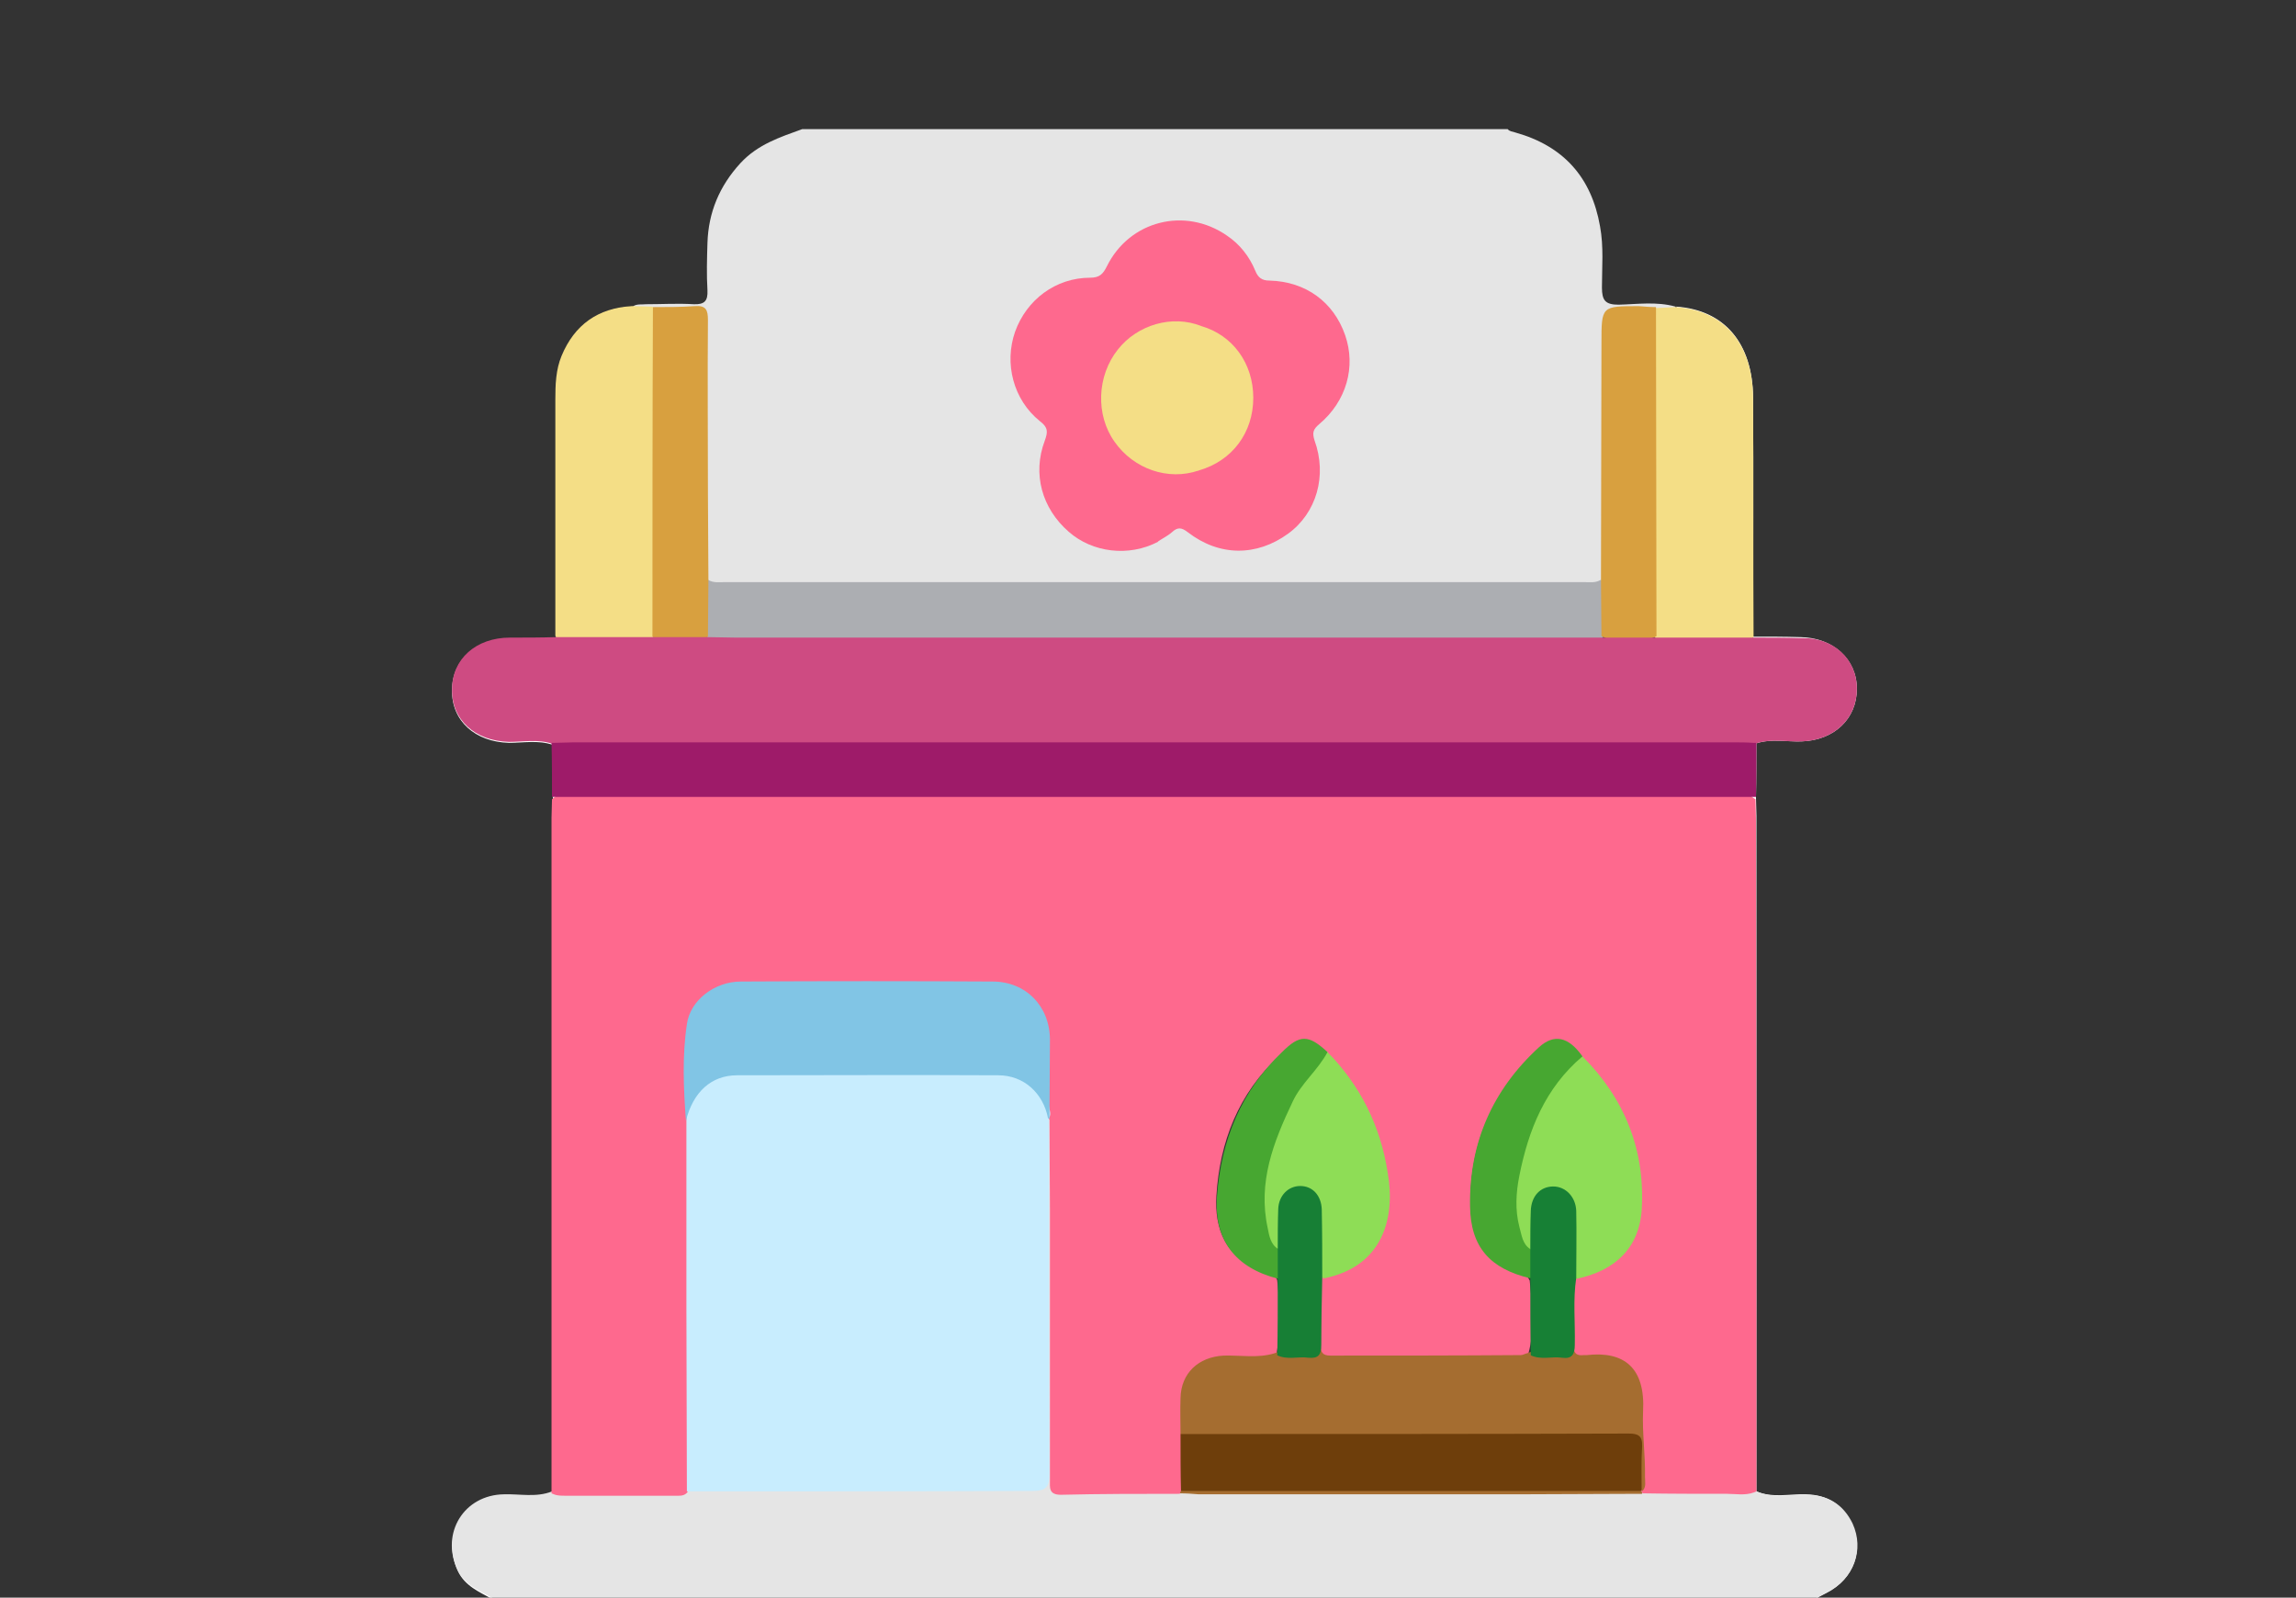 <svg id="flowershop" xmlns="http://www.w3.org/2000/svg" xmlns:xlink="http://www.w3.org/1999/xlink" viewBox="0 0 480 334" shape-rendering="geometricPrecision" text-rendering="geometricPrecision"><rect x="0" y="0" width="480" height="334" fill="#333333" stroke="none"/><style><![CDATA[#flowershop-g2_tr {animation: flowershop-g2_tr__tr 3000ms linear infinite}@keyframes flowershop-g2_tr__tr { 0% {transform: translate(246.7px,80.628px) rotate(0deg)} 100% {transform: translate(246.7px,80.628px) rotate(360deg)} }#flowershop-g4_ts {animation: flowershop-g4_ts__ts 3000ms linear infinite}@keyframes flowershop-g4_ts__ts { 0% {transform: translate(298.828px,250.536px) scale(1,1)} 33.333% {transform: translate(298.828px,250.536px) scale(1,1.5)} 66.667% {transform: translate(298.828px,250.536px) scale(1,1)} 100% {transform: translate(298.828px,250.536px) scale(1,1.5)} }]]></style><g id="flowershop-g1"><path id="flowershop-path1" d="M350.3,64.1C350.3,64.2,350.3,64.4,350.3,64.5C349,65.5,347.6,65.3,346.2,65.2C346.1,65.2,346.1,65.2,346,65.2C345.8,65.2,345.7,65.3,345.5,65.3C343.6,65.5,341.7,65.4,339.7,65.4C336.3,65.5,336,65.7,336,69.2C336,84.5,336,99.7,336,115C336,117.2,336.4,119.4,335.2,121.4C335.1,121.5,335,121.6,334.9,121.7C334.8,121.8,334.7,121.9,334.6,121.9C333.9,122.5,332.9,122.7,332,122.8C331.2,122.9,330.4,122.9,329.6,122.9C270.8,122.9,211.9,122.9,153.1,122.9C151.3,122.9,149.4,123.1,148,121.9C147.9,121.8,147.8,121.8,147.7,121.7C147.6,121.6,147.6,121.6,147.5,121.5C146.4,119.8,146.6,117.8,146.6,116C146.6,100.6,146.6,85.3,146.6,69.9C146.6,65.5,146.5,65.4,142.1,65.4C140.5,65.4,138.8,65.5,137.2,65.3C137.1,65.3,136.9,65.3,136.8,65.2C136.7,65.2,136.6,65.2,136.5,65.2L136.5,65.2C135.1,65.2,133.7,65.4,132.5,64.6C132.5,64.4,132.4,64.3,132.4,64.1C132.4,64.1,132.4,64,132.4,64C133.2,63.5,134.2,63.7,135.1,63.6C138.4,63.6,141.7,63.4,145,63.6C147.3,63.7,148,62.9,147.9,60.7C147.7,57.4,147.8,54.1,147.9,50.8C148.1,44.4,150.4,38.9,154.8,34.1C158.4,30.2,163,28.7,167.7,27L315.2,27C315.6,27.5,316.2,27.5,316.8,27.7C326.8,30.5,332.7,37,334.5,47.3C335.3,51.6,334.9,55.9,334.9,60.1C334.9,62.8,335.6,63.7,338.4,63.7C342.3,63.6,346.3,63,350.3,64.1C350.3,64,350.3,64.1,350.3,64.1Z" fill="rgb(229,229,229)" stroke="none" stroke-width="1"/><path id="flowershop-path2" d="M387,318.4C389.8,324,387.6,330.1,381.9,333C381.2,333.4,380.5,333.7,379.8,334.1C379.8,332.5,381.2,332.3,382.1,331.7C386.2,329,387.9,324.9,386.7,320.7C385.3,316.1,382,313.6,376.9,313.5C374.5,313.4,372.1,313.5,369.7,313.4C368.4,313.3,367.3,313.1,366.6,312C366.5,311.8,366.4,311.7,366.3,311.5C366.3,311.4,366.2,311.3,366.2,311.1C365.8,309.4,365.9,307.7,365.9,306C365.9,260.9,365.9,215.9,365.9,170.8C365.9,169.5,365.8,168.2,366.1,166.9C366.1,166.8,366.1,166.7,366.1,166.6C366.1,166.4,366.1,166.2,366.1,166C366,162.6,365.7,159.3,366.3,155.9C366.3,155.8,366.3,155.8,366.3,155.7C366.3,155.6,366.4,155.4,366.5,155.3C367.2,153.9,368.6,153.8,370,153.7C372.4,153.6,374.8,153.7,377.2,153.6C382.8,153.4,386.9,149.4,387,144C387.1,138.9,383,134.6,377.6,134.2C374.9,134,372.2,134.2,369.5,134.1C368.4,134.1,367.2,134,366.3,133.2C366.2,133.2,366.2,133.1,366.1,133C366.1,133,366.1,133,366.1,133C365.2,131.5,365.4,129.7,365.4,128.1C365.4,114.2,365.4,100.4,365.4,86.5C365.4,83.9,365.2,81.3,364.9,78.8C363.9,72,360,67.6,353.5,65.6C352.4,65.2,351.1,65.3,350.4,64.1C360.5,64.8,366.4,71.7,366.5,83.1C366.6,99.8,366.5,116.5,366.5,133.1C369.8,133.1,373.1,133.1,376.4,133.2C383.2,133.3,388.2,137.8,388.2,144C388.2,150.3,383.4,154.8,376.6,155C373.5,155.1,370.3,154.4,367.2,155.4C367.2,159.2,367.2,162.9,367.1,166.7C367.1,168,367.2,169.3,367.2,170.6C367.2,217.7,367.2,264.8,367.2,311.8C370.6,313.2,374.1,312.3,377.5,312.4C382,312.5,385.1,314.4,387,318.4Z" fill="rgb(254,254,254)" stroke="none" stroke-width="1"/><path id="flowershop-path3" d="M132.2,64.1C131.8,64.8,131.2,65.1,130.5,65.2C120.4,67.6,117.4,74.6,117.2,83.5C117,92.1,117.2,100.6,117.1,109.2C117.1,115.7,117.1,122.1,117.1,128.6C117.1,130.1,117.2,131.6,116.4,133C116.4,133,116.3,133.1,116.3,133.1C116.3,133.2,116.2,133.2,116.2,133.3C115.2,134.3,113.8,134.2,112.6,134.2C110.1,134.3,107.6,134.1,105.1,134.3C99.5,134.7,95.3,139.1,95.5,144.3C95.7,149.7,99.8,153.6,105.5,153.7C107.8,153.8,110.1,153.7,112.4,153.8C113.8,153.9,115.3,153.9,116,155.4C116,155.5,116.1,155.6,116.1,155.7C116.1,155.8,116.1,155.9,116.1,156C116.7,159.4,116.5,162.7,116.3,166.1C116.3,166.3,116.3,166.5,116.3,166.8C116.3,166.9,116.3,167,116.3,167.1C116.6,168.4,116.5,169.7,116.5,171C116.5,216,116.5,261.1,116.5,306.1C116.5,307.8,116.6,309.5,116.3,311.2C116.3,311.4,116.2,311.5,116.2,311.7C116.1,311.9,116,312.1,115.9,312.3C115.2,313.3,114,313.6,112.7,313.6C110.2,313.7,107.7,313.6,105.3,313.7C100.5,313.9,97.2,316.4,95.9,321C94.7,325.1,96.4,329.2,100.3,331.8C101.3,332.5,102.8,332.7,102.9,334.3C100.2,332.8,97.2,331.6,95.7,328.4C92.2,320.8,97.1,312.8,105.5,312.7C108.8,312.6,112.2,313.4,115.5,312.1C115.5,265,115.5,217.9,115.5,170.9C115.5,169.6,115.6,168.3,115.6,167C115.6,163.2,115.6,159.5,115.5,155.7C112.5,154.7,109.4,155.3,106.4,155.3C99.3,155.1,94.4,150.7,94.5,144.3C94.5,138,99.5,133.5,106.6,133.5C109.8,133.5,113,133.5,116.2,133.4C116.2,116.9,116.2,100.4,116.2,84C116.2,80.9,116.3,77.8,117.5,74.9C120.2,68,125.1,64.5,132.2,64.1Z" fill="rgb(254,254,254)" stroke="none" stroke-width="1"/><path id="flowershop-path4" d="M381.9,332.9C381.2,333.3,380.5,333.6,379.8,334L102.8,334C100.1,332.5,97.1,331.3,95.6,328.1C92.1,320.5,97,312.5,105.4,312.4C108.7,312.3,112.1,313.1,115.4,311.8C115.7,311.7,115.9,311.5,116.2,311.5C117.3,311.2,118.4,311.3,119.5,311.3C127.5,311.2,135.6,311.6,143.6,311C143.7,311,143.7,311,143.8,311C144,311,144.1,310.9,144.3,310.9C145.9,310.6,147.5,310.7,149.2,310.7C170.3,310.7,191.3,310.7,212.4,310.7C218,310.7,218,310.7,218,304.9C218,283,218,261.2,218,239.3C218,237.5,217.7,235.7,218.9,234.1C219,234,219.1,233.9,219.2,233.9L219.2,233.9C219.3,233.8,219.4,233.8,219.6,233.8C219.6,233.8,219.7,233.8,219.7,233.8C219.8,233.8,219.9,233.9,220,233.9C221.4,235.5,221,237.5,221,239.4C221,261.2,221,282.9,221,304.7C221,305.8,221.1,306.9,221,308C220.8,310.5,222,311.3,224.4,311.3C230.5,311.2,236.6,311.3,242.7,311.3C244.1,311.3,245.5,311.3,246.9,311.6L247.5,311.6C279.4,311.7,311.3,311.6,343.2,311.6L343.3,311.6C343.3,311.6,343.4,311.6,343.4,311.6C343.6,311.6,343.7,311.6,343.9,311.6C351,311.1,358.1,311.5,365.2,311.4C365.7,311.4,366.3,311.5,366.8,311.6C367.1,311.7,367.3,311.8,367.5,311.9C370.9,313.3,374.4,312.4,377.8,312.5C382.3,312.6,385.4,314.6,387.3,318.5C389.8,324,387.6,330,381.9,332.9Z" fill="rgb(229,229,229)" stroke="none" stroke-width="1"/><path id="flowershop-path5" d="M148,121.2C149.1,121.9,150.3,121.7,151.5,121.7C211.4,121.7,271.3,121.7,331.2,121.7C332.4,121.7,333.6,121.9,334.7,121.2C337.1,125.2,336.4,129.3,335.1,133.3C333.3,134.6,331.3,134.3,329.3,134.3C284.7,134.3,240.1,134.3,195.5,134.3C181.3,134.3,167.2,134.3,153,134.3C151.2,134.3,149.4,134.5,147.8,133.4C146.2,129.3,145.6,125.2,148,121.2Z" fill="rgb(172,174,178)" stroke="none" stroke-width="1"/><path id="flowershop-path6" d="M137.6,129.2C137.6,130.5,137.6,131.9,136.8,133C136.8,133,136.7,133.1,136.7,133.1C136.7,133.1,136.7,133.1,136.7,133.1C136.6,133.2,136.4,133.4,136.2,133.5C129.8,134.7,123.4,134.5,117,133.7C116.7,133.7,116.4,133.4,116.2,133.1C116.2,133,116.1,133,116.1,132.9C116.1,116.4,116.1,99.9,116.1,83.5C116.1,80.4,116.2,77.3,117.4,74.4C120.1,67.9,125,64.4,132.1,64C132.2,64,132.2,64,132.3,64C133.7,64,135,64.1,136.4,64.1L136.4,64.1C136.7,64.4,136.9,64.8,137.1,65.1C137.5,66.1,137.5,67.2,137.5,68.3C137.6,88.7,137.6,108.9,137.6,129.2Z" fill="rgb(244,222,134)" stroke="none" stroke-width="1"/><path id="flowershop-path7" d="M366.6,133.1C366.6,133.2,366.5,133.2,366.5,133.3C365.8,134.1,364.7,134.3,363.7,134.3C358.8,134.4,353.8,134.4,348.9,134.3C347.9,134.3,346.9,134.1,346.1,133.4C346.1,133.4,346,133.3,346,133.3C346,133.3,345.9,133.2,345.9,133.2C345.1,132,345.1,130.6,345.1,129.2C345.1,109,345.1,88.8,345.1,68.6C345.1,67.5,345.1,66.4,345.5,65.4C345.7,65,345.9,64.7,346.2,64.4C347.6,64.3,349,64.3,350.3,64.2C350.3,64.2,350.4,64.2,350.4,64.2C360.5,64.9,366.4,71.8,366.5,83.2C366.6,99.7,366.5,116.4,366.6,133.1Z" fill="rgb(244,222,134)" stroke="none" stroke-width="1"/><path id="flowershop-path8" d="M136.4,133.1C136.4,110.1,136.4,87.2,136.5,64.2C139.4,64.2,142.3,64.2,145.2,64C147.6,63.8,148,64.8,148,66.9C147.9,79,148,91.1,148,103.2C148,109.2,148.1,115.2,148.1,121.2C148.1,125.2,148,129.1,148,133.1C144,135,140.2,135,136.4,133.1Z" fill="rgb(216,160,63)" stroke="none" stroke-width="1"/><path id="flowershop-path9" d="M346.2,64.2C346.2,87.1,346.3,110.1,346.3,133C342.5,134.9,338.7,134.9,334.8,133C334.8,129,334.7,125.1,334.7,121.1C334.7,104.6,334.8,88.2,334.8,71.7C334.8,64,334.8,64,342.6,64C343.8,64.1,345,64.2,346.2,64.2Z" fill="rgb(216,160,63)" stroke="none" stroke-width="1"/><path id="flowershop-path10" d="M367.2,311.8C367,311.9,366.9,311.9,366.7,312C364.8,312.7,362.9,312.3,361,312.3C355.1,312.3,349.2,312.3,343.4,312.2C343.3,312,343.2,311.9,343.1,311.7C343.1,311.7,343.1,311.7,343.1,311.7L343.1,311.7C343.1,311.7,343.1,311.6,343.1,311.6C343.1,311.6,343.1,311.6,343.1,311.6C343.1,311.6,343.1,311.6,343.1,311.6C343.1,311.5,343.1,311.4,343,311.3C343.2,307.6,343,304,342.6,300.3C342.4,297.4,342.1,294.6,342,291.7C341.9,287.6,339.3,284.9,335.2,284.9C330.1,284.9,328.5,284.4,328,282.7C327.7,281.5,328,279.6,327.9,276.9C327.9,273.7,327.6,270.5,328.1,267.4C328.2,267.2,328.3,267.1,328.4,266.9C328.4,266.9,328.4,266.8,328.5,266.8C328.5,266.8,328.5,266.7,328.6,266.7C329.1,266.1,329.7,265.8,330.4,265.6C340.8,262.4,342.4,253.3,341.3,245.7C340,236.2,336,228,329.4,221.2C329.4,221.2,329.4,221.2,329.4,221.2C329.3,221.1,329.1,220.9,329,220.8C325.9,217.4,323.7,217.5,320.2,220.9C311.2,229.8,306.9,240.6,307.5,253.2C307.8,259,310.6,263.2,316.2,265.3C317.2,265.7,318.3,265.9,319,266.6C319.1,266.7,319.1,266.7,319.2,266.8C319.4,267,319.6,267.3,319.8,267.7C320.3,272.8,320.9,278,319.5,283.1C319.5,283.2,319.4,283.3,319.4,283.4C319.4,283.4,319.4,283.4,319.4,283.5C318.3,284.8,316.8,285,315.3,285C303.3,285.1,291.4,285.1,279.4,285C276.6,285,275.5,284.5,275.1,282.6C275.1,282.6,275.1,282.6,275.1,282.6C275,282,274.9,281.4,274.9,280.5C274.9,276.3,274.7,272.1,275,268C275.1,267.6,275.2,267.3,275.4,267.1C275.4,267.1,275.4,267.1,275.4,267.1C275.4,267.1,275.4,267.1,275.4,267.1C275.9,266.4,276.6,266.1,277.5,265.8C286.9,263,289.6,254.2,288.3,245.8C286.8,236.2,282.7,227.8,276,220.8C275.9,220.7,275.8,220.6,275.8,220.5C275.7,220.4,275.6,220.4,275.6,220.3C272.2,217.7,270.7,217.8,267.5,220.7C258.9,228.6,255,238.7,254.3,250C253.9,256.8,256.1,263.2,264.4,265.8C265,266,265.7,266.2,266.2,266.6C266.3,266.7,266.4,266.7,266.5,266.8C266.7,267,266.9,267.3,267,267.6C267.6,272.7,267.8,277.8,266.9,282.9C266.9,282.9,266.9,282.9,266.9,282.9C266.8,283,266.7,283.2,266.6,283.3C265.7,284.5,264.2,284.7,262.8,284.8C260.3,284.9,257.8,284.8,255.4,284.9C250.9,285.1,248.1,287.9,247.7,292.4C247.5,294.9,247.8,297.5,247.5,300C247.5,300,247.5,300.1,247.5,300.1C247.5,300.3,247.5,300.4,247.5,300.6C247.7,304.2,247.9,307.8,247.3,311.4C247.3,311.4,247.3,311.4,247.3,311.5C247.3,311.6,247.3,311.6,247.2,311.6C247.2,311.7,247.1,311.8,247,311.9C246.9,312.1,246.7,312.2,246.6,312.3C238.3,312.3,230.1,312.3,221.8,312.5C219.2,312.5,219.5,311,219.5,309.4C219.5,290.5,219.5,271.5,219.5,252.6C219.5,246.4,219.4,240.2,219.4,234.1C219.4,234.1,219.3,234,219.3,234C219.2,233.9,219.2,233.8,219.1,233.7C219.1,233.7,219.1,233.7,219.1,233.7C218.6,232.6,218.5,231.4,218.5,230.3L218.5,230.3C218.5,229.5,218.5,228.6,218.5,227.8C218.3,224.8,218.5,221.8,218.4,218.8C218.3,211.2,213.9,206.8,206.3,206.5C201.3,206.4,196.3,206.5,191.3,206.5C179.9,206.5,168.5,206.5,157.1,206.5C154.5,206.5,151.9,206.8,149.6,208.2C147.3,209.6,145.4,211.4,144.9,214.1C143.7,219.6,143.6,225.2,144,230.7C144,231.2,144.1,231.8,144.1,232.3C144.2,233.3,144.3,234.2,144.4,235.2C144.7,236.7,144.7,238.2,144.7,239.7C144.7,262.1,144.7,284.4,144.7,306.8C144.7,308.3,144.9,309.9,144.2,311.2C144,311.5,143.8,311.9,143.5,312.2C142.8,312.8,142,312.7,141.2,312.7C133.5,312.7,125.9,312.7,118.2,312.7C117.4,312.7,116.5,312.7,115.8,312.4C115.6,312.3,115.5,312.3,115.3,312.2C115.3,265.1,115.3,218,115.3,171C115.3,169.7,115.4,168.4,115.4,167.1C115.7,166.8,116,166.6,116.3,166.4C116.9,166.1,117.7,166,118.4,166C119.4,165.9,120.4,166,121.4,166C201.3,166,281.1,166,361,166C362.7,166,364.5,165.6,366.1,166.5C366.4,166.7,366.7,166.9,367,167.1C367,168.4,367.1,169.7,367.1,171C367.2,217.6,367.2,264.7,367.2,311.8Z" fill="rgb(254,105,142)" stroke="none" stroke-width="1"/><path id="flowershop-path11" d="M388.2,144C388.2,150.3,383.4,154.8,376.6,155C373.5,155.1,370.3,154.4,367.2,155.4C367,155.6,366.7,155.8,366.5,156C365.3,156.7,363.8,156.6,362.4,156.6C351.6,156.6,340.8,156.6,330,156.6C260.5,156.6,191,156.6,121.5,156.6C119.7,156.6,117.8,157,116.2,156C115.9,155.9,115.7,155.7,115.5,155.5C112.5,154.5,109.4,155.1,106.4,155.1C99.3,154.9,94.4,150.5,94.5,144.1C94.5,137.8,99.5,133.3,106.6,133.3C109.8,133.3,113,133.3,116.2,133.2L116.5,133.2C123.2,133.2,129.8,133.2,136.5,133.2L136.9,133.2C140.5,133.2,144.1,133.2,147.7,133.2L147.9,133.2C149.9,133.2,151.9,133.3,153.9,133.3L331.6,133.3C332.7,133.3,333.8,133.3,334.9,133.3L335.2,133.3C338.8,133.3,342.4,133.3,346,133.3L346.4,133.3C353.1,133.3,359.7,133.3,366.4,133.3L366.7,133.3C370,133.3,373.3,133.3,376.6,133.4C383.2,133.2,388.2,137.7,388.2,144Z" fill="rgb(206,75,130)" stroke="none" stroke-width="1"/><path id="flowershop-path12" d="M367.2,155.3C367.2,159.1,367.2,162.8,367.1,166.6L366.2,166.6C333.9,166.6,301.5,166.6,269.1,166.6C218.2,166.6,167.3,166.6,116.3,166.6L115.4,166.6C115.4,162.8,115.4,159.1,115.3,155.3C115.5,155.3,115.7,155.3,115.9,155.3C117.2,155.3,118.5,155.2,119.8,155.2C200.7,155.2,281.6,155.2,362.5,155.2C363.8,155.2,365.1,155.2,366.5,155.3C366.8,155.3,367,155.3,367.2,155.3Z" fill="rgb(158,27,105)" stroke="none" stroke-width="1"/><path id="flowershop-path13" d="M143.6,311.8C143.6,299.2,143.5,286.7,143.5,274.1C143.5,260.8,143.5,247.6,143.5,234.3C143.4,228.9,147,224.8,152.6,223.9C153.5,223.8,154.4,223.7,155.3,223.7C172.8,223.7,190.3,223.6,207.8,223.7C214.2,223.7,218.7,227.2,219.5,232.3C219.6,232.8,219.6,233.3,219.3,233.7C219.3,258.5,219.3,283.3,219.4,308C219.4,310.9,218.7,311.7,215.8,311.7C191.6,311.8,167.6,311.8,143.6,311.8Z" fill="rgb(200,237,254)" stroke="none" stroke-width="1"/><path id="flowershop-path14" d="M219.1,233.8C218.1,228.5,214,224.8,208.7,224.8C190.5,224.7,172.3,224.8,154.1,224.8C148.7,224.8,144.9,228.3,143.4,234.3C142.9,227.5,142.6,220.8,143.6,214.1C144.3,209.1,149.4,205.2,154.9,205.2C172.4,205.1,190,205.1,207.5,205.2C214.5,205.2,219.5,210.4,219.5,217.4C219.5,222.9,219.4,228.4,219.4,233.8C219.4,233.9,219.3,233.8,219.1,233.8Z" fill="rgb(129,197,229)" stroke="none" stroke-width="1"/><path id="flowershop-path15" d="M246.7,312.2C246.7,312.1,246.8,311.9,246.8,311.8C247.9,310.7,249.3,310.7,250.7,310.7C280.2,310.7,309.7,310.7,339.2,310.7C340.3,310.7,341.4,310.7,342.4,311.2C342.8,311.4,343.1,311.7,343.3,312C343.3,312.1,343.3,312.2,343.3,312.3C334.7,312.3,326.1,312.4,317.6,312.4C295.3,312.4,272.9,312.4,250.6,312.4C249.3,312.3,248,312.2,246.7,312.2Z" fill="rgb(165,109,48)" stroke="none" stroke-width="1"/><g id="flowershop-g2_tr" transform="translate(246.7,80.628) rotate(0)"><g id="flowershop-g2" transform="translate(-246.7,-80.628)"><g id="flowershop-g3" transform="matrix(1 0 0 1 3.81 0.559)"><path id="flowershop-path16" d="M252.7,48.7C255.4,50.5,257.4,53.1,258.6,56C259.2,57.5,260,58.1,261.6,58.1C269.2,58.3,275,62.6,277.4,69.5C279.7,76.1,277.7,83.3,272,88.1C270.7,89.2,270.5,89.9,271,91.5C273.7,98.9,271.4,106.7,265.5,111C258.9,115.8,251.1,115.8,244.5,110.7C243.2,109.7,242.4,109.6,241.2,110.7C240.3,111.5,239.2,112,238.2,112.7C234.3,111.3,231,108.7,228.4,105.6C220.1,95.8,216.7,84.6,221.2,72.2C226.1,58.9,236,51.3,249.9,48.7C250.9,48.5,251.8,48.8,252.7,48.7Z" fill="rgb(254,105,142)" stroke="none" stroke-width="1"/><path id="flowershop-path17" d="M252.7,48.7C250.8,50,248.5,49.8,246.4,50.4C233.9,54.2,225.1,62,221.5,74.7C217.8,88.2,223.3,102,234.9,109.9C236.1,110.7,237.6,111.3,238.3,112.7C232.2,115.9,224.6,115,219.6,110.6C214,105.7,212,98.5,214.6,91.6C215.3,89.7,215.3,88.8,213.6,87.5C208,83,206.1,75.4,208.4,68.8C210.8,62.1,216.9,57.5,224.1,57.5C226.1,57.5,226.8,56.7,227.6,55.1C232.3,45.6,243.9,42.6,252.7,48.7Z" fill="rgb(254,105,142)" stroke="none" stroke-width="1"/><path id="flowershop-path18" d="M247.3,67.6C253.9,69.5,258.2,75.4,258.2,82.6C258.2,89.9,253.8,95.8,246.8,97.8C245.3,97.8,244.1,97.2,243,96.4C233.4,89.7,233.1,75.8,243.6,68.5C244.7,67.7,245.9,67.4,247.3,67.6Z" fill="rgb(244,222,134)" stroke="none" stroke-width="1"/><path id="flowershop-path19" d="M247.3,67.6C240.9,70.2,237.1,75,236.7,81.9C236.3,88.5,239.5,93.6,245.3,96.8C245.8,97.1,246.3,97.5,246.8,97.8C240.4,100,233.2,97.5,229.2,91.8C225.2,86.2,225.5,78,229.9,72.5C234,67.3,241.3,65.2,247.3,67.6Z" fill="rgb(244,222,134)" stroke="none" stroke-width="1"/></g></g></g><path id="flowershop-path20" d="M246.8,299.8C246.8,297.3,246.7,294.8,246.8,292.3C246.9,287.1,250.5,283.7,255.8,283.4C259.4,283.3,263,284,266.5,282.9C268.1,282.2,269.8,282.4,271.5,282.4C273.6,282.5,274.6,281.6,274.5,279.5C274.4,276.5,274.5,273.6,274.5,270.6C274.5,269.3,274.5,268,275.3,266.9C275.6,266.6,275.9,266.6,276.2,266.8C276.2,271.6,276.2,276.4,276.1,281.2C276.1,282.6,276.4,283.4,278.1,283.4C291.4,283.4,304.6,283.4,317.9,283.3C318.4,283.3,318.8,283,319.3,282.9C320.9,282.2,322.6,282.3,324.3,282.4C326.5,282.5,327.3,281.5,327.3,279.4C327.2,276.4,327.2,273.5,327.3,270.5C327.3,269.1,327.2,267.7,328.5,266.7C328.7,266.7,328.8,266.8,329,266.8C329,271.6,329,276.4,328.9,281.1C328.9,282.8,329.5,283.5,331.1,283.3C331.3,283.3,331.5,283.3,331.7,283.3C339.6,282.4,344,286,343.5,295.1C343.3,299.6,344,304.2,343.9,308.8C343.9,309.8,344.2,310.8,343.4,311.7C343.4,311.7,343.2,311.5,343.2,311.5C341.6,309.6,342.2,307.3,342.1,305.2C342,300.9,342,300.8,337.7,300.8C309.3,300.8,280.9,300.8,252.5,300.8C250.5,301,248.4,301.4,246.8,299.8Z" fill="rgb(165,109,48)" stroke="none" stroke-width="1"/><path id="flowershop-path21" d="M246.8,299.8C278,299.8,309.3,299.8,340.5,299.7C342.5,299.7,343.4,300.2,343.3,302.4C343.1,305.5,343.2,308.6,343.2,311.7C311.1,311.7,279,311.7,246.9,311.7C246.8,307.8,246.8,303.8,246.8,299.8Z" fill="rgb(110,62,11)" stroke="none" stroke-width="1"/><g id="flowershop-g4_ts" transform="translate(298.828,250.536) scale(1,1)"><g id="flowershop-g4" transform="translate(-298.101,-250.189)"><g id="flowershop-g5"><path id="flowershop-path22" d="M276.1,266.9C276,266.8,275.9,266.8,275.7,266.8C274.1,266,274.5,264.4,274.4,263.1C274.3,259.8,274.4,256.5,274.3,253.2C274.2,250.5,273,249,271.1,248.9C269.1,248.8,267.8,250.4,267.5,253.2C267.3,255.7,268,258.2,266.8,260.6C264.8,261.5,264.4,259.7,263.9,258.6C262.4,255.2,262.1,251.6,262.6,248C263.9,237.9,267.6,228.7,274.6,221.1C275.2,220.4,275.8,219.7,276.7,219.5C283.7,226.6,287.9,235.1,289.4,244.9C291,254.1,288.5,264.4,276.1,266.9Z" fill="rgb(142,221,86)" stroke="none" stroke-width="1"/><path id="flowershop-path23" d="M330.1,220.5C338.9,229.3,343.2,240,342.5,252.4C342,260.6,336.9,265.3,328.9,267C328.9,267,328.7,266.9,328.7,266.9C327.7,265.8,327.9,264.5,327.9,263.2C327.8,260.3,327.9,257.4,327.9,254.5C327.9,253.1,327.7,251.7,326.7,250.6C325.8,249.6,324.7,248.9,323.3,249.1C321.8,249.4,320.9,250.5,320.6,252C320.3,253.7,320.4,255.4,320.4,257.1C320.4,258.4,320.5,259.7,319.7,260.8C317.7,261.5,317.3,259.8,316.8,258.7C315.8,256.2,315.3,253.5,315.4,250.8C316,240.9,319.2,231.9,325.3,224.1C326.5,222.4,327.6,220.4,330.1,220.5Z" fill="rgb(142,221,86)" stroke="none" stroke-width="1"/><path id="flowershop-path24" d="M330.1,220.5C322.3,227.1,318.8,235.9,316.9,245.5C316.2,249,316,252.6,316.9,256.1C317.4,257.8,317.5,259.7,319.2,260.8C320.8,262.8,320.9,264.9,319.2,266.9C310.8,264.9,306.7,260.4,306.6,251.8C306.4,238.6,311.3,227.5,321,218.6C324.2,215.7,327.2,216.4,330.1,220.5Z" fill="rgb(71,167,49)" stroke="none" stroke-width="1"/><path id="flowershop-path25" d="M276.8,219.6C274.8,223.4,271.3,226.1,269.5,230C265.5,238.4,262.2,246.8,264.3,256.4C264.6,258,264.9,259.8,266.5,260.8C268.2,262.9,268.2,264.9,266.5,267C257.5,264.7,253,258.9,253.7,249.6C254.6,238,258.7,227.8,267.3,219.6C271,215.9,272.8,215.9,276.8,219.6Z" fill="rgb(71,167,49)" stroke="none" stroke-width="1"/><path id="flowershop-path26" d="M319.2,266.9C319.2,264.9,319.2,262.8,319.2,260.8C319.2,258.1,319.2,255.4,319.3,252.8C319.4,249.7,321.3,247.7,324,247.7C326.6,247.7,328.7,249.9,328.8,252.8C328.9,257.5,328.8,262.1,328.8,266.8C328.1,271.4,328.6,276.1,328.5,280.8C328.5,282.8,327.9,283.8,325.8,283.5C323.7,283.2,321.4,284,319.3,283C319.2,277.7,319.2,272.3,319.2,266.9Z" fill="rgb(23,128,53)" stroke="none" stroke-width="1"/><path id="flowershop-path27" d="M266.4,266.9C266.4,264.8,266.4,262.8,266.4,260.7C266.4,257.9,266.4,255.1,266.5,252.4C266.6,249.6,268.6,247.6,271.1,247.6C273.7,247.6,275.5,249.6,275.6,252.5C275.7,257.3,275.7,262,275.7,266.8C275.6,271.5,275.5,276.1,275.5,280.8C275.5,282.9,274.9,283.7,272.8,283.5C270.7,283.2,268.4,284,266.3,283C266.4,277.7,266.4,272.3,266.4,266.9Z" fill="rgb(23,127,53)" stroke="none" stroke-width="1"/></g></g></g></g></svg>
